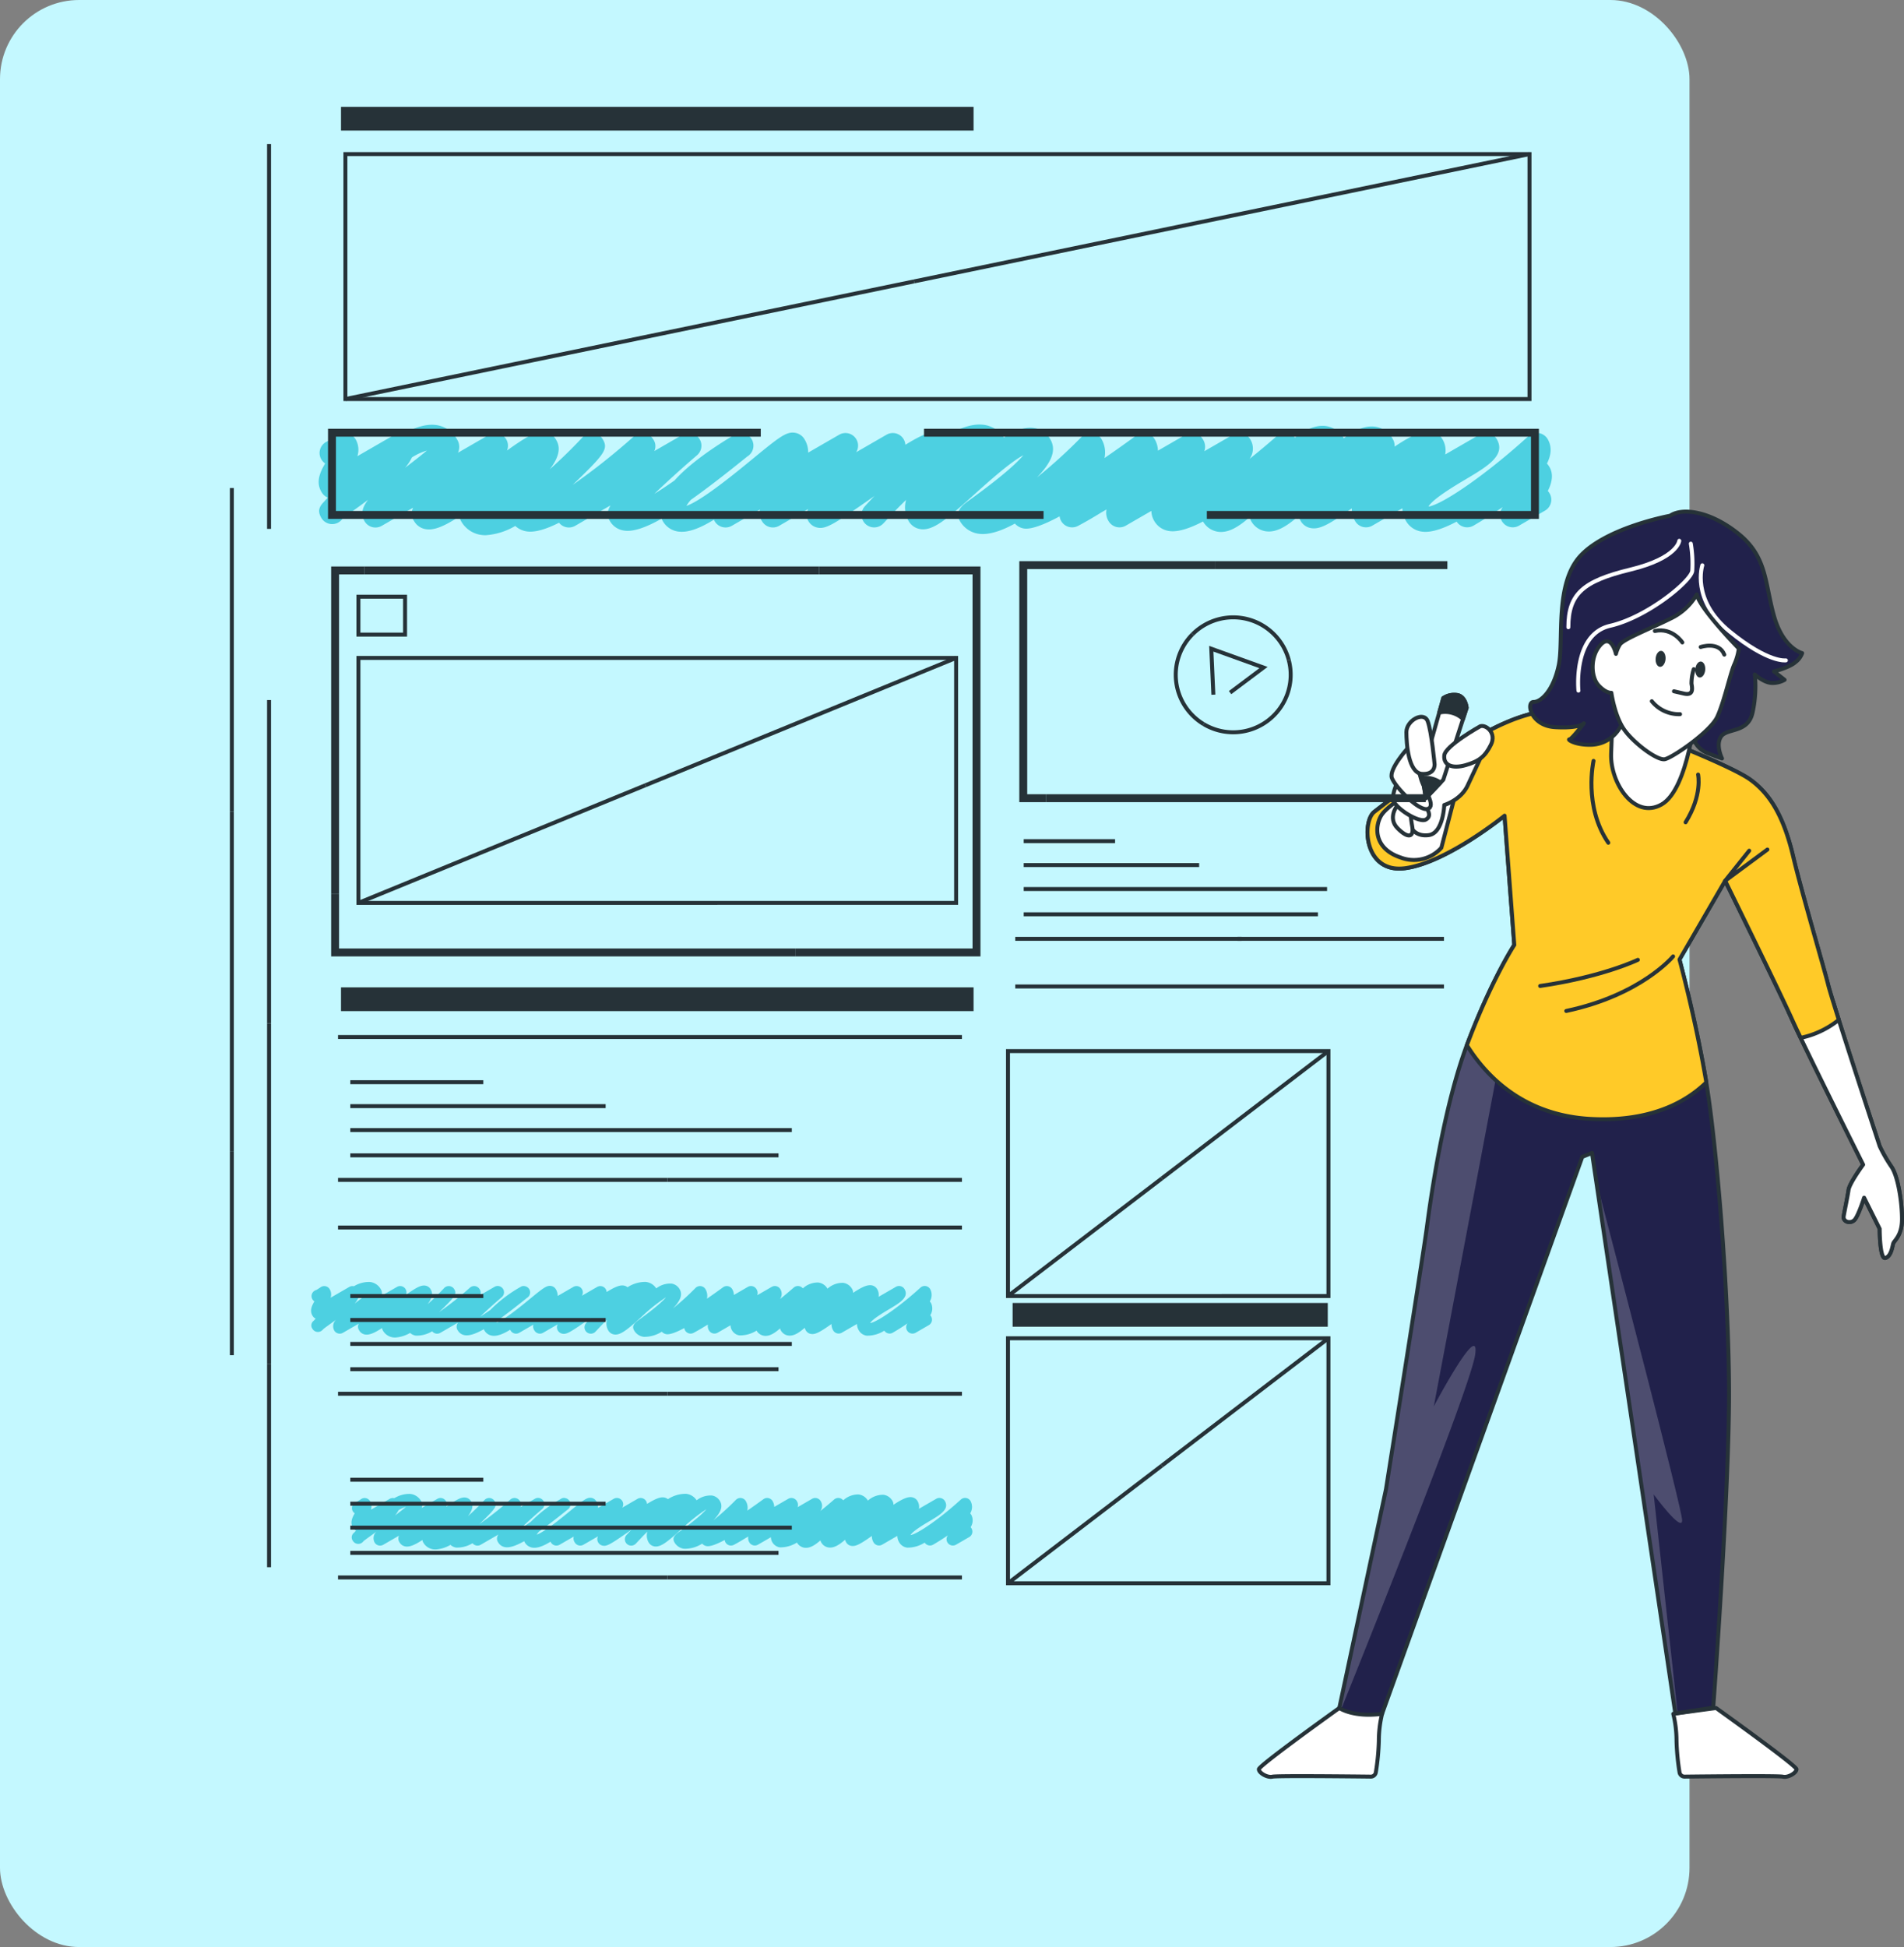 <svg xmlns="http://www.w3.org/2000/svg" xmlns:xlink="http://www.w3.org/1999/xlink" width="481.212" height="492" viewBox="0 0 481.212 492">
  <rect x="0" y="0" width="481.212" height="492" fill="#808080" stroke="none"/>
  <defs>
    <clipPath id="clip-path">
      <path id="Trazado_104758" data-name="Trazado 104758" d="M372.67,211.009s-14.246-5.4-21.859-4.421-14.246,4.667-19.4,7.615-21.123,15.474-24.316,17.931-2.7,15.718,7.86,14.246S340,233.116,340,233.116l2.457,32.667s-5.649,8.6-11.79,24.808-9.334,39.3-10.316,46.667-10.316,66.072-10.316,66.072l-11.789,55.264s3.438,2.456,10.807,1.474l38.071-105.862,12.528-34.879,2.456-.982,21.056,141.632,9.579-1.474s4-53.7,4-79.246-3.193-63.861-5.9-79.58-6.633-30.211-6.633-30.211l11.544-19.9s13.756,28,16.948,35.124,17.931,36.6,17.931,36.6-3.439,4.667-3.685,6.385-.982,5.159-1.228,6.633,1.72,1.965,2.7.982,2.457-5.649,2.457-5.649l3.93,7.861s0,7.859,1.474,7.369,1.72-2.948,1.964-3.685,2.211-1.965,2.211-6.141-.982-10.807-2.7-13.263a36.893,36.893,0,0,1-2.948-5.159s-11.79-35.861-13.018-40.772-6.631-23.088-8.843-32.421-5.4-15.475-10.807-19.4S372.67,211.009,372.67,211.009Z" transform="translate(-298.248 -206.469)" fill="#263238" stroke="#263238" stroke-linecap="round" stroke-linejoin="round" stroke-width="1"/>
    </clipPath>
    <clipPath id="clip-path-2">
      <path id="Trazado_104763" data-name="Trazado 104763" d="M411.278,243.431c-2.21-9.333-5.4-15.474-10.807-19.4S371,211.009,371,211.009s-14.246-5.4-21.859-4.421-14.246,4.667-19.4,7.615-21.123,15.474-24.316,17.93-2.7,15.72,7.86,14.247,25.053-13.264,25.053-13.264l2.457,32.667s-5.649,8.6-11.79,24.808c-.065.17-.127.346-.191.519,4.872,7.838,14.352,17.757,31.384,18.638,15.078.779,24.031-4.287,29.122-9.231-.047-.281-.093-.571-.139-.84-2.7-15.72-6.633-30.211-6.633-30.211l11.544-19.9s13.755,28,16.948,35.124c.481,1.072,1.228,2.659,2.142,4.568a22.849,22.849,0,0,0,9.627-4.56c-1.34-4.245-2.364-7.582-2.681-8.85C418.892,270.94,413.489,252.765,411.278,243.431Z" transform="translate(-303.688 -206.469)" fill="#c6ff00" stroke="#263238" stroke-linecap="round" stroke-linejoin="round" stroke-width="1"/>
    </clipPath>
  </defs>
  <g id="Grupo_60144" data-name="Grupo 60144" transform="translate(-237 -529)">
    <rect id="Rectángulo_7536" data-name="Rectángulo 7536" width="427" height="492" rx="20" transform="translate(237 529)" fill="#c4f8ff"/>
    <g id="Grupo_60143" data-name="Grupo 60143" transform="translate(202.194 466.833)">
      <g id="Character" transform="translate(352.965 191.456)">
        <g id="Grupo_60128" data-name="Grupo 60128">
          <path id="Trazado_104753" data-name="Trazado 104753" d="M303.034,399.272s-20.34,14.54-20.34,15.478,2.189,2.189,3.439,1.877c1.092-.273,20.043-.071,24.849-.014a1.281,1.281,0,0,0,1.283-1.095,58.881,58.881,0,0,0,.756-7.959,29.331,29.331,0,0,1,.82-6.813Z" transform="translate(-282.694 -96.965)" fill="#fff" stroke="#263238" stroke-linecap="round" stroke-linejoin="round" stroke-width="1"/>
          <path id="Trazado_104754" data-name="Trazado 104754" d="M373.6,399.272s20.338,14.54,20.338,15.478-2.189,2.189-3.439,1.877c-1.092-.273-20.043-.071-24.849-.014a1.279,1.279,0,0,1-1.281-1.095,58.652,58.652,0,0,1-.757-7.959,29.329,29.329,0,0,0-.82-6.813Z" transform="translate(-258.051 -96.965)" fill="#fff" stroke="#263238" stroke-linecap="round" stroke-linejoin="round" stroke-width="1"/>
          <g id="Grupo_60119" data-name="Grupo 60119" transform="translate(20.34 50.182)">
            <path id="Trazado_104755" data-name="Trazado 104755" d="M372.67,211.009s-14.246-5.4-21.859-4.421-14.246,4.667-19.4,7.615-21.123,15.474-24.316,17.931-2.7,15.718,7.86,14.246S340,233.116,340,233.116l2.457,32.667s-5.649,8.6-11.79,24.808-9.334,39.3-10.316,46.667-10.316,66.072-10.316,66.072l-11.789,55.264s3.438,2.456,10.807,1.474l38.071-105.862,12.528-34.879,2.456-.982,21.056,141.632,9.579-1.474s4-53.7,4-79.246-3.193-63.861-5.9-79.58-6.633-30.211-6.633-30.211l11.544-19.9s13.756,28,16.948,35.124,17.931,36.6,17.931,36.6-3.439,4.667-3.685,6.385-.982,5.159-1.228,6.633,1.72,1.965,2.7.982,2.457-5.649,2.457-5.649l3.93,7.861s0,7.859,1.474,7.369,1.72-2.948,1.964-3.685,2.211-1.965,2.211-6.141-.982-10.807-2.7-13.263a36.893,36.893,0,0,1-2.948-5.159s-11.79-35.861-13.018-40.772-6.631-23.088-8.843-32.421-5.4-15.475-10.807-19.4S372.67,211.009,372.67,211.009Z" transform="translate(-298.248 -206.469)" fill="#21214b"/>
            <g id="Grupo_60118" data-name="Grupo 60118" clip-path="url(#clip-path)">
              <g id="Grupo_60117" data-name="Grupo 60117" transform="translate(0 59.314)" opacity="0.2">
                <path id="Trazado_104756" data-name="Trazado 104756" d="M367.9,432.028l.581-.089-6.053-55.265s7.192,9.808,7.192,6.538c0-2.828-17.135-68.319-21.749-85.906Z" transform="translate(-282.981 -237.834)" fill="#fff"/>
                <path id="Trazado_104757" data-name="Trazado 104757" d="M320.353,323.3c-.982,7.369-10.316,66.072-10.316,66.072l-11.789,55.264a4.86,4.86,0,0,0,.476.277c5.076-12.586,32.666-81.245,33.853-89.555,1.308-9.154-10.461,13.077-10.461,13.077l16.346-86.307c1.962-10.461,4-30.3,4-30.3s-5.649,8.6-11.79,24.808S321.335,315.934,320.353,323.3Z" transform="translate(-298.248 -251.827)" fill="#fff"/>
              </g>
            </g>
            <path id="Trazado_104759" data-name="Trazado 104759" d="M372.67,211.009s-14.246-5.4-21.859-4.421-14.246,4.667-19.4,7.615-21.123,15.474-24.316,17.931-2.7,15.718,7.86,14.246S340,233.116,340,233.116l2.457,32.667s-5.649,8.6-11.79,24.808-9.334,39.3-10.316,46.667-10.316,66.072-10.316,66.072l-11.789,55.264s3.438,2.456,10.807,1.474l38.071-105.862,12.528-34.879,2.456-.982,21.056,141.632,9.579-1.474s4-53.7,4-79.246-3.193-63.861-5.9-79.58-6.633-30.211-6.633-30.211l11.544-19.9s13.756,28,16.948,35.124,17.931,36.6,17.931,36.6-3.439,4.667-3.685,6.385-.982,5.159-1.228,6.633,1.72,1.965,2.7.982,2.457-5.649,2.457-5.649l3.93,7.861s0,7.859,1.474,7.369,1.72-2.948,1.964-3.685,2.211-1.965,2.211-6.141-.982-10.807-2.7-13.263a36.893,36.893,0,0,1-2.948-5.159s-11.79-35.861-13.018-40.772-6.631-23.088-8.843-32.421-5.4-15.475-10.807-19.4S372.67,211.009,372.67,211.009Z" transform="translate(-298.248 -206.469)" fill="none" stroke="#263238" stroke-linecap="round" stroke-linejoin="round" stroke-width="1"/>
          </g>
          <path id="Trazado_104760" data-name="Trazado 104760" d="M399.008,316.957c-.246,1.474,1.72,1.965,2.7.982s2.457-5.649,2.457-5.649l3.93,7.861s0,7.859,1.474,7.367,1.72-2.946,1.964-3.684,2.211-1.965,2.211-6.141-.982-10.807-2.7-13.263a36.893,36.893,0,0,1-2.948-5.159s-8.365-25.445-11.736-36.4l-11.283,2.482c.357.766.669,1.445.913,1.99,3.193,7.123,17.931,36.6,17.931,36.6s-3.439,4.667-3.685,6.385S399.254,315.483,399.008,316.957Z" transform="translate(-251.193 -138.933)" fill="#fff" stroke="#263238" stroke-linecap="round" stroke-linejoin="round" stroke-width="1"/>
          <g id="Grupo_60122" data-name="Grupo 60122" transform="translate(27.453 50.182)">
            <g id="Grupo_60121" data-name="Grupo 60121">
              <path id="Trazado_104761" data-name="Trazado 104761" d="M411.278,243.431c-2.21-9.333-5.4-15.474-10.807-19.4S371,211.009,371,211.009s-14.246-5.4-21.859-4.421-14.246,4.667-19.4,7.615-21.123,15.474-24.316,17.93-2.7,15.72,7.86,14.247,25.053-13.264,25.053-13.264l2.457,32.667s-5.649,8.6-11.79,24.808c-.065.17-.127.346-.191.519,4.872,7.838,14.352,17.757,31.384,18.638,15.078.779,24.031-4.287,29.122-9.231-.047-.281-.093-.571-.139-.84-2.7-15.72-6.633-30.211-6.633-30.211l11.544-19.9s13.755,28,16.948,35.124c.481,1.072,1.228,2.659,2.142,4.568a22.849,22.849,0,0,0,9.627-4.56c-1.34-4.245-2.364-7.582-2.681-8.85C418.892,270.94,413.489,252.765,411.278,243.431Z" transform="translate(-303.688 -206.469)" fill="#ffca28"/>
              <path id="Trazado_104764" data-name="Trazado 104764" d="M411.278,243.431c-2.21-9.333-5.4-15.474-10.807-19.4S371,211.009,371,211.009s-14.246-5.4-21.859-4.421-14.246,4.667-19.4,7.615-21.123,15.474-24.316,17.93-2.7,15.72,7.86,14.247,25.053-13.264,25.053-13.264l2.457,32.667s-5.649,8.6-11.79,24.808c-.065.17-.127.346-.191.519,4.872,7.838,14.352,17.757,31.384,18.638,15.078.779,24.031-4.287,29.122-9.231-.047-.281-.093-.571-.139-.84-2.7-15.72-6.633-30.211-6.633-30.211l11.544-19.9s13.755,28,16.948,35.124c.481,1.072,1.228,2.659,2.142,4.568a22.849,22.849,0,0,0,9.627-4.56c-1.34-4.245-2.364-7.582-2.681-8.85C418.892,270.94,413.489,252.765,411.278,243.431Z" transform="translate(-303.688 -206.469)" fill="none" stroke="#263238" stroke-linecap="round" stroke-linejoin="round" stroke-width="1"/>
            </g>
            <path id="Trazado_104765" data-name="Trazado 104765" d="M369.108,254.036s-8.042,9.766-27,13.787" transform="translate(-291.866 -191.833)" fill="none" stroke="#263238" stroke-linecap="round" stroke-linejoin="round" stroke-width="1"/>
            <path id="Trazado_104766" data-name="Trazado 104766" d="M361.759,254.7s-8.9,4.309-24.7,6.606" transform="translate(-293.42 -191.63)" fill="none" stroke="#263238" stroke-linecap="round" stroke-linejoin="round" stroke-width="1"/>
            <path id="Trazado_104767" data-name="Trazado 104767" d="M347.5,216.259s-2.584,11.488,3.733,20.68" transform="translate(-290.367 -203.457)" fill="none" stroke="#263238" stroke-linecap="round" stroke-linejoin="round" stroke-width="1"/>
            <path id="Trazado_104768" data-name="Trazado 104768" d="M368.331,218.9s1.148,5.169-3.159,12.062" transform="translate(-284.77 -202.645)" fill="none" stroke="#263238" stroke-linecap="round" stroke-linejoin="round" stroke-width="1"/>
            <path id="Trazado_104769" data-name="Trazado 104769" d="M378.9,233.678l-6.089,7.611,10.684-7.9" transform="translate(-282.418 -198.185)" fill="none" stroke="#263238" stroke-linecap="round" stroke-linejoin="round" stroke-width="1"/>
          </g>
          <g id="Grupo_60123" data-name="Grupo 60123" transform="translate(29.936 60.729)">
            <path id="Trazado_104770" data-name="Trazado 104770" d="M324.726,225.581l-2.946,11.3a9.335,9.335,0,0,1-10.316,2.456c-6.633-2.21-6.633-7.613-4.913-10.561s10.316-7.615,10.316-7.615S326.938,218.212,324.726,225.581Z" transform="translate(-305.586 -212.674)" fill="#fff" stroke="#263238" stroke-linecap="round" stroke-linejoin="round" stroke-width="1"/>
            <path id="Trazado_104771" data-name="Trazado 104771" d="M330.289,215.16s-1.964,4.175-3.684,7.859-5.9,4.913-5.9,4.913-.246,7.123-3.93,7.613-6.387-2.21-4.913-9.333a14.343,14.343,0,0,1,10.316-11.3A18.016,18.016,0,0,1,330.289,215.16Z" transform="translate(-303.78 -214.534)" fill="#fff" stroke="#263238" stroke-linecap="round" stroke-linejoin="round" stroke-width="1"/>
          </g>
          <path id="Trazado_104772" data-name="Trazado 104772" d="M351.514,201.187s-.49,10.562-.736,17.931,5.9,16.7,12.772,12.772,8.656-24.216,8.656-24.216-1.778,3.829-9.638-1.329S351.514,201.187,351.514,201.187Z" transform="translate(-261.748 -157.912)" fill="#fff" stroke="#263238" stroke-linecap="round" stroke-linejoin="round" stroke-width="1"/>
          <path id="Trazado_104773" data-name="Trazado 104773" d="M309.8,225.026s-2.7,3.192,0,5.9,4.175,2.21,3.685-.492-.492-4.175,0-5.159S311.027,223.061,309.8,225.026Z" transform="translate(-274.724 -150.899)" fill="#fff" stroke="#263238" stroke-linecap="round" stroke-linejoin="round" stroke-width="1"/>
          <path id="Trazado_104774" data-name="Trazado 104774" d="M310.3,219.708a11.409,11.409,0,0,0-1.72,4.913c0,2.21,6.631,6.385,8.351,5.4s.492-2.7-1.474-5.158S311.526,219.708,310.3,219.708Z" transform="translate(-274.73 -152.213)" fill="#fff" stroke="#263238" stroke-linecap="round" stroke-linejoin="round" stroke-width="1"/>
          <path id="Trazado_104775" data-name="Trazado 104775" d="M312.339,213.886s-4.667,5.158-3.931,7.367,6.877,8.6,9.088,7.86-.982-4.913-1.72-7.615S313.813,214.132,312.339,213.886Z" transform="translate(-274.806 -154.005)" fill="#fff" stroke="#263238" stroke-linecap="round" stroke-linejoin="round" stroke-width="1"/>
          <g id="Grupo_60124" data-name="Grupo 60124" transform="translate(41.217 46.256)">
            <path id="Trazado_104776" data-name="Trazado 104776" d="M319.616,204.32l-5.4,19.158.982,6.141,4.421-4.667,5.9-18.175s-.246-2.7-2.21-3.193A4.918,4.918,0,0,0,319.616,204.32Z" transform="translate(-314.213 -203.466)" fill="#fff" stroke="#263238" stroke-linecap="round" stroke-linejoin="round" stroke-width="1"/>
            <path id="Trazado_104777" data-name="Trazado 104777" d="M322.274,203.582a4.912,4.912,0,0,0-3.685.738L317.551,208a6.577,6.577,0,0,1,6.015,1.607l.918-2.831S324.238,204.074,322.274,203.582Z" transform="translate(-313.186 -203.466)" fill="#263238" stroke="#263238" stroke-linecap="round" stroke-linejoin="round" stroke-width="1"/>
            <path id="Trazado_104778" data-name="Trazado 104778" d="M315.158,224.687l3.73-3.937a7.011,7.011,0,0,0-4.555-1.227Z" transform="translate(-314.176 -198.535)" fill="#263238" stroke="#263238" stroke-linecap="round" stroke-linejoin="round" stroke-width="1"/>
          </g>
          <path id="Trazado_104779" data-name="Trazado 104779" d="M327.626,209.582s-8.843,4.912-9.088,7.367,1.965,3.439,5.4,2.457,4.913-2.211,6.387-5.159S329.1,209.09,327.626,209.582Z" transform="translate(-271.671 -155.35)" fill="#fff" stroke="#263238" stroke-linecap="round" stroke-linejoin="round" stroke-width="1"/>
          <path id="Trazado_104780" data-name="Trazado 104780" d="M318.331,219.708s-.738-8.105-1.72-10.807-5.4-.246-5.4,2.7.49,10.315,3.93,10.561S318.331,219.708,318.331,219.708Z" transform="translate(-273.921 -155.897)" fill="#fff" stroke="#263238" stroke-linecap="round" stroke-linejoin="round" stroke-width="1"/>
          <g id="Grupo_60126" data-name="Grupo 60126" transform="translate(68.568)">
            <path id="Trazado_104781" data-name="Trazado 104781" d="M370.507,169.126s-15.816,2.894-22.567,10.03-4.243,21.409-5.594,27.775-4.436,9.258-6.364,9.258-.772,5.979,5.4,6.365,7.33-.965,7.33-.965-3.086,4.051-3.665,4.051,1.543,1.543,5.786,1.35a8.67,8.67,0,0,0,8.1-7.715c.386-4.05-1.929-8.871.772-12.537s14.273-7.908,15.237-8.873,7.33,7.715,5.594,13.31-4.629,10.994-4.437,13.115a6.194,6.194,0,0,0,3.858,4.823c1.929.772,3.665,1.35,3.665,1.35s-1.737-3.472-.194-5.593,6.75-.772,7.908-5.98a30.951,30.951,0,0,0,.579-9.643s2.121,1.929,4.05,2.121a6.05,6.05,0,0,0,3.472-.772l-2.7-2.121s3.858-.965,5.4-2.315a4.944,4.944,0,0,0,1.737-2.315s-4.823-1.157-7.137-9.452-1.735-14.851-8.873-20.638S373.593,167,370.507,169.126Z" transform="translate(-335.129 -168.094)" fill="#21214b" stroke="#263238" stroke-linecap="round" stroke-linejoin="round" stroke-width="1"/>
            <g id="Grupo_60125" data-name="Grupo 60125" transform="translate(9.656 7.364)">
              <path id="Trazado_104782" data-name="Trazado 104782" d="M372.88,174.282a29.9,29.9,0,0,1,.364,6.918c-.364,2.547-11.287,11.65-20.753,13.834s-8.01,16.384-8.01,16.384" transform="translate(-341.932 -173.554)" fill="none" stroke="#fff" stroke-linecap="round" stroke-linejoin="round" stroke-width="1"/>
              <path id="Trazado_104783" data-name="Trazado 104783" d="M370.547,173.725s-.363,4.369-12.379,7.281-15.656,6.189-15.656,14.564" transform="translate(-342.513 -173.725)" fill="none" stroke="#fff" stroke-linecap="round" stroke-linejoin="round" stroke-width="1"/>
              <path id="Trazado_104784" data-name="Trazado 104784" d="M368.5,178.458s-2.912,8.738,6.918,16.747,14.2,7.281,14.2,7.281" transform="translate(-334.641 -172.269)" fill="none" stroke="#fff" stroke-linecap="round" stroke-linejoin="round" stroke-width="1"/>
            </g>
          </g>
          <g id="Grupo_60127" data-name="Grupo 60127" transform="translate(84.366 20.899)">
            <path id="Trazado_104785" data-name="Trazado 104785" d="M373.54,184.076a15.05,15.05,0,0,1-6.75,6.171c-5.015,2.508-11.959,5.208-12.73,6.558a8.6,8.6,0,0,0-.964,2.315s-1.157-5.207-3.858-2.315-2.508,8.1-.579,10.222,3.28,1.929,3.28,1.929.772,5.594,3.086,9.066,8.486,8.1,10.414,7.715,11.573-6.944,13.31-10.8,3.278-10.994,4.242-13.116a14.34,14.34,0,0,0,1.157-4.05S374.12,187.547,373.54,184.076Z" transform="translate(-347.21 -184.076)" fill="#fff" stroke="#263238" stroke-linecap="round" stroke-linejoin="round" stroke-width="1"/>
            <path id="Trazado_104786" data-name="Trazado 104786" d="M367.935,198.53a11.81,11.81,0,0,0-.578,3.665c.192,1.156.578,3.086-1.929,2.507l-2.508-.579" transform="translate(-342.376 -179.629)" fill="none" stroke="#263238" stroke-linecap="round" stroke-linejoin="round" stroke-width="1"/>
            <path id="Trazado_104787" data-name="Trazado 104787" d="M358.643,204.725A8.769,8.769,0,0,0,365.779,208" transform="translate(-343.692 -177.723)" fill="none" stroke="#263238" stroke-linecap="round" stroke-linejoin="round" stroke-width="1"/>
            <path id="Trazado_104788" data-name="Trazado 104788" d="M366.177,194.085s-2.508-3.858-6.944-2.894" transform="translate(-343.51 -181.934)" fill="none" stroke="#263238" stroke-linecap="round" stroke-linejoin="round" stroke-width="1"/>
            <path id="Trazado_104789" data-name="Trazado 104789" d="M368.083,194.333s4.629-1.543,5.979,1.929" transform="translate(-340.787 -181.025)" fill="none" stroke="#263238" stroke-linecap="round" stroke-linejoin="round" stroke-width="1"/>
            <path id="Trazado_104790" data-name="Trazado 104790" d="M361.885,197.123c-.1,1.114-.735,1.969-1.424,1.909s-1.17-1.012-1.074-2.126.735-1.969,1.424-1.909S361.981,196.009,361.885,197.123Z" transform="translate(-343.467 -180.717)" fill="#263238"/>
            <path id="Trazado_104791" data-name="Trazado 104791" d="M369.555,199.188c-.1,1.114-.735,1.969-1.424,1.909s-1.17-1.012-1.074-2.126.735-1.969,1.424-1.909S369.651,198.074,369.555,199.188Z" transform="translate(-341.107 -180.081)" fill="#263238"/>
          </g>
        </g>
      </g>
      <g id="Sketch_Lines" data-name="Sketch Lines" transform="translate(93.405 92.164)">
        <g id="Grupo_60142" data-name="Grupo 60142">
          <g id="Grupo_60130" data-name="Grupo 60130" transform="translate(21.936 77.286)">
            <g id="Grupo_60129" data-name="Grupo 60129">
              <path id="Trazado_104792" data-name="Trazado 104792" d="M143.158,179.227a7.637,7.637,0,0,1-.855-.047,6.908,6.908,0,0,1-5.314-3.493,3.174,3.174,0,0,1-.405-1.227c-4.041,2.635-6.583,3.634-8.682,3.212a4.108,4.108,0,0,1-2.783-1.984,3.3,3.3,0,0,1-.26-3.412l-7.931,4.579a3.183,3.183,0,0,1-4.348-1.165c-1.027-1.777-.605-3.5.9-5.409q-1.595,1.185-3.346,2.449c-1.13.819-2.384,1.726-3,2.218l-.354.4a3.185,3.185,0,0,1-5.139-.522c-.918-1.593-.639-2.712.672-4.034.265-.3.591-.656.97-1.068a3.133,3.133,0,0,1-1.534-1.346c-.037-.056-.073-.115-.107-.174-1.425-2.47-.258-5.033.985-7.11a3.241,3.241,0,0,1-.985-1.053,3.185,3.185,0,0,1,1.986-4.682c.466-.265,1.369-.84,2.163-1.38a3.182,3.182,0,0,1,4.548,1.04,5.281,5.281,0,0,1,.426,4.242l9.367-5.41a3.184,3.184,0,0,1,2.324-.34c2.834-1.514,5.576-2.387,7.908-2.159a7.072,7.072,0,0,1,5.592,3.663,3.524,3.524,0,0,1,.231,3.374l7.864-4.54a3.184,3.184,0,0,1,4.531,3.981c5.283-3.812,7.715-5.037,9.856-4.6a3.7,3.7,0,0,1,2.5,1.785c.579,1,1.832,3.175-1.542,7.554,2.873-2.56,5.747-5.367,8.326-8.135a3.183,3.183,0,0,1,5.086.579c1.415,2.451.466,3.712-7.626,11.495a165.862,165.862,0,0,0,15.491-12.28,3.183,3.183,0,0,1,4.875.783,2.966,2.966,0,0,1,.262,2.954l7.137-4.121a3.183,3.183,0,0,1,3.662,5.174c-3.68,3.152-7.668,6.752-10.782,9.753,1.4-.859,3.073-1.958,5.074-3.362,3.975-4.455,10.375-8.708,15.156-11.547l.005.01a2.651,2.651,0,0,1,2.2-.405,3.185,3.185,0,0,1,1.083,5.847c-.259.2-.762.607-1.461,1.168-4.943,3.979-9.181,7.224-12.818,9.795a9.788,9.788,0,0,0-1.146,1.535c3.881-1.291,12.749-8.582,16.775-11.892,6.857-5.639,8.56-6.954,10.749-6.561A3.41,3.41,0,0,1,223.784,155a6.246,6.246,0,0,1,.917,3.355l7.833-4.522a3.183,3.183,0,0,1,4.307,4.419l7.656-4.42a3.183,3.183,0,0,1,4.768,2.546c4.565-2.81,6.91-3.617,8.811-3.2a3.881,3.881,0,0,1,1.67.815c3.259-1.85,6.41-2.966,9.054-2.691a7.1,7.1,0,0,1,5.361,3.259c2.924-1.882,5.407-2.77,7.685-2.406a5.649,5.649,0,0,1,4.055,2.834c1.495,2.592.612,5.508-3.374,9.64a131.188,131.188,0,0,0,11.306-10.28,3.185,3.185,0,0,1,5.029.638,6.662,6.662,0,0,1,.727,4.743c2.72-1.87,5.466-3.818,8.063-5.721a3.183,3.183,0,0,1,4.638.976,5.994,5.994,0,0,1,.808,2.877l7.005-4.043a3.18,3.18,0,0,1,4.348,1.165A3.461,3.461,0,0,1,324.83,158l7.245-4.182a3.18,3.18,0,0,1,4.347,1.165,4.4,4.4,0,0,1-.19,4.971c2.286-1.819,4.615-3.764,6.9-5.771a3.185,3.185,0,0,1,4.583.395c2.687-2.052,5.231-3.235,7.728-2.945a6.221,6.221,0,0,1,4.647,3.094c2.759-2.06,5.343-3.242,7.82-2.934a6.044,6.044,0,0,1,4.572,3.186,3.187,3.187,0,0,1,.415,1.865c4.586-3.043,7.314-4.217,9.457-3.771a3.955,3.955,0,0,1,2.659,1.9,5.535,5.535,0,0,1,.69,3.851l8.693-5.019a3.183,3.183,0,0,1,4.349,1.166c2.347,4.069-2.4,6.885-7.888,10.145-2.583,1.533-8.343,4.952-9.393,6.885,3.809-.625,15.037-8.484,25.253-17.794a3.183,3.183,0,0,1,4.9.762c1.1,1.911.884,4.007-.2,6.15a5.408,5.408,0,0,1,.658.91q1.381,2.393-.439,6.023a3.188,3.188,0,0,1-.709,4.959l-6.574,3.8a3.183,3.183,0,0,1-4.1-4.71c-2.551,1.785-5.147,3.393-7.392,4.7a3.186,3.186,0,0,1-4.113-.787c-.056-.072-.109-.145-.158-.221-3.42,1.809-6.545,2.869-8.819,2.517a5.434,5.434,0,0,1-3.967-2.665,6.387,6.387,0,0,1-.928-3.218l-7.6,4.385a3.185,3.185,0,0,1-4.348-1.164,5.945,5.945,0,0,1-.83-3.206c-6.051,4.311-8.317,5.407-10.456,4.963a3.635,3.635,0,0,1-2.444-1.755,5.365,5.365,0,0,1-.543-1.291c-3.2,2.795-5.72,4.2-8.211,3.883a5.053,5.053,0,0,1-3.779-2.589,3.2,3.2,0,0,1-.371-1c-2.982,2.621-5.464,4-7.9,3.712a5.229,5.229,0,0,1-3.9-2.606c-3.386,1.754-6.427,2.76-8.6,2.4a5.154,5.154,0,0,1-3.71-2.508,5.1,5.1,0,0,1-.744-2.571l-6.474,3.737a3.183,3.183,0,0,1-4.348-1.165,4.061,4.061,0,0,1-.52-2.932l-1.369.79c-2.64,1.648-4.871,2.857-5.836,3.366a3.185,3.185,0,0,1-4.645-2.415q-6.655,3.56-9.16,3.043a3.926,3.926,0,0,1-2.145-1.219c-3.337,1.826-6.49,2.9-9.019,2.585a6.425,6.425,0,0,1-4.863-3.213c-1.462-2.52.689-4.071,2.417-5.316,8.414-6.064,12.052-9.465,13.608-11.328-3.327,1.746-9.181,7.018-12.291,9.818-7.034,6.333-10.546,9.363-13.763,8.848a4.067,4.067,0,0,1-2.933-2.02,6.836,6.836,0,0,1-.642-5.368q-1.151,1.114-2.273,2.256l-3.484,3.7A3.184,3.184,0,0,1,239,171.951c.51-.566,1.35-1.484,2.441-2.628-.109.076-.216.15-.32.225-10.009,7.012-11.968,8.22-14.145,7.74a3.408,3.408,0,0,1-2.213-1.614,3.187,3.187,0,0,1-.069-3.059l-7.318,4.226a3.182,3.182,0,0,1-4.348-1.165,3.492,3.492,0,0,1-.517-2.933l-7.1,4.1a3.184,3.184,0,0,1-4.349-1.165c-.071-.124-.136-.246-.195-.369-3.669,2.26-6.737,3.4-9.211,2.958a5.282,5.282,0,0,1-3.692-2.588,5.779,5.779,0,0,1-.316-.629c-4.378,2.473-7.459,3.386-9.657,2.974a4.849,4.849,0,0,1-3.379-2.343c-.557-.964-1.081-1.871.131-3.986l-8.926,5.154a3.186,3.186,0,0,1-4.085-.778c-3.2,1.616-6.083,2.523-8.2,2.181a5.389,5.389,0,0,1-2.859-1.368A16.9,16.9,0,0,1,143.158,179.227Zm-18.6-19.661a11.863,11.863,0,0,1-1.729,2.622l.034-.027c1.674-1.284,3.881-2.978,5.469-4.332A14.853,14.853,0,0,0,124.563,159.566Zm-17.42-2.719v0Zm0-.007,0,0Zm0-.007,0,0Zm-.343-.477a3.232,3.232,0,0,1,.341.476A3.272,3.272,0,0,0,106.793,156.357Z" transform="translate(-100.98 -151.265)" fill="#4dd0e1"/>
            </g>
          </g>
          <g id="Grupo_60132" data-name="Grupo 60132" transform="translate(20.024 293.905)">
            <g id="Grupo_60131" data-name="Grupo 60131">
              <path id="Trazado_104793" data-name="Trazado 104793" d="M120.765,331a3.848,3.848,0,0,1-.43-.024,3.48,3.48,0,0,1-2.678-1.76,1.593,1.593,0,0,1-.2-.617c-2.035,1.327-3.316,1.831-4.373,1.618a2.071,2.071,0,0,1-1.4-1,1.662,1.662,0,0,1-.131-1.718l-3.995,2.307a1.605,1.605,0,0,1-2.19-.587,2.268,2.268,0,0,1,.451-2.725q-.8.6-1.686,1.234c-.569.412-1.2.87-1.512,1.118l-.179.2a1.6,1.6,0,0,1-2.588-.264,1.461,1.461,0,0,1,.337-2.031c.135-.15.3-.332.489-.539a1.585,1.585,0,0,1-.773-.677c-.018-.029-.037-.059-.054-.088-.718-1.245-.129-2.537.5-3.583a1.628,1.628,0,0,1-.5-.53,1.6,1.6,0,0,1,.587-2.19,1.577,1.577,0,0,1,.413-.167c.235-.135.689-.424,1.091-.7a1.6,1.6,0,0,1,2.29.523,2.66,2.66,0,0,1,.216,2.138l4.718-2.725a1.605,1.605,0,0,1,1.17-.173,7.392,7.392,0,0,1,3.983-1.087,3.562,3.562,0,0,1,2.818,1.845,1.777,1.777,0,0,1,.116,1.7l3.961-2.288a1.6,1.6,0,0,1,2.283,2.006c2.661-1.92,3.886-2.537,4.965-2.319a1.86,1.86,0,0,1,1.259.9c.292.506.923,1.6-.777,3.807,1.448-1.291,2.9-2.7,4.194-4.1a1.605,1.605,0,0,1,2.563.292c.713,1.234.234,1.87-3.842,5.79a83.634,83.634,0,0,0,7.8-6.187,1.6,1.6,0,0,1,2.456.395,1.493,1.493,0,0,1,.132,1.488l3.595-2.075a1.6,1.6,0,0,1,1.845,2.606c-1.853,1.588-3.863,3.4-5.432,4.913.7-.433,1.548-.986,2.557-1.693a34.5,34.5,0,0,1,7.636-5.817l0,.005a1.328,1.328,0,0,1,1.106-.2,1.6,1.6,0,0,1,.547,2.945c-.131.1-.384.3-.736.589-2.49,2-4.625,3.638-6.457,4.934a4.962,4.962,0,0,0-.577.773c1.955-.65,6.422-4.323,8.45-5.99,3.455-2.84,4.313-3.5,5.415-3.3a1.715,1.715,0,0,1,1.183.829,3.153,3.153,0,0,1,.462,1.691l3.947-2.279a1.6,1.6,0,0,1,2.169,2.227l3.856-2.227a1.6,1.6,0,0,1,2.4,1.283c2.3-1.416,3.481-1.822,4.438-1.611a1.962,1.962,0,0,1,.842.411,8.159,8.159,0,0,1,4.561-1.356,3.578,3.578,0,0,1,2.7,1.642,5.694,5.694,0,0,1,3.872-1.212,2.845,2.845,0,0,1,2.043,1.428c.753,1.305.309,2.775-1.7,4.855a66.132,66.132,0,0,0,5.7-5.178,1.6,1.6,0,0,1,2.533.322,3.348,3.348,0,0,1,.366,2.389c1.37-.941,2.754-1.924,4.063-2.882a1.6,1.6,0,0,1,2.336.492,3.017,3.017,0,0,1,.408,1.449L209.9,318.2a1.6,1.6,0,0,1,2.19.588,1.743,1.743,0,0,1,.19,1.518l3.65-2.107a1.6,1.6,0,0,1,2.189.587,2.215,2.215,0,0,1-.1,2.5c1.152-.917,2.325-1.9,3.476-2.907a1.6,1.6,0,0,1,2.308.2,5.578,5.578,0,0,1,3.894-1.484,3.135,3.135,0,0,1,2.341,1.559,5.682,5.682,0,0,1,3.94-1.478,3.043,3.043,0,0,1,2.3,1.6,1.59,1.59,0,0,1,.209.939c2.311-1.533,3.685-2.124,4.765-1.9a2,2,0,0,1,1.339.96,2.8,2.8,0,0,1,.348,1.941l4.379-2.529a1.605,1.605,0,0,1,2.19.587c1.182,2.05-1.207,3.469-3.974,5.112-1.3.772-4.2,2.5-4.731,3.468,1.92-.315,7.575-4.273,12.721-8.964a1.6,1.6,0,0,1,2.469.384,3.125,3.125,0,0,1-.1,3.1,2.758,2.758,0,0,1,.331.459,3.124,3.124,0,0,1-.221,3.034,1.635,1.635,0,0,1,.229.307,1.6,1.6,0,0,1-.586,2.19l-3.312,1.913a1.6,1.6,0,0,1-2.067-2.373c-1.285.9-2.593,1.709-3.724,2.37a1.6,1.6,0,0,1-2.071-.4c-.029-.037-.055-.073-.08-.111a8.032,8.032,0,0,1-4.442,1.267,2.735,2.735,0,0,1-2-1.342,3.223,3.223,0,0,1-.468-1.622l-3.826,2.21a1.6,1.6,0,0,1-2.19-.587,2.993,2.993,0,0,1-.418-1.615c-3.048,2.172-4.19,2.724-5.267,2.5a1.832,1.832,0,0,1-1.231-.883,2.688,2.688,0,0,1-.273-.651c-1.612,1.408-2.882,2.117-4.136,1.956a2.545,2.545,0,0,1-1.9-1.305,1.563,1.563,0,0,1-.187-.5c-1.5,1.319-2.753,2.016-3.982,1.87a2.637,2.637,0,0,1-1.965-1.314,7.84,7.84,0,0,1-4.335,1.211,2.659,2.659,0,0,1-2.244-2.559l-3.261,1.883a1.6,1.6,0,0,1-2.19-.587,2.047,2.047,0,0,1-.262-1.476l-.69.4c-1.33.83-2.453,1.44-2.94,1.7a1.6,1.6,0,0,1-2.152-.642,1.624,1.624,0,0,1-.187-.575q-3.352,1.795-4.615,1.534a1.979,1.979,0,0,1-1.08-.615,8.136,8.136,0,0,1-4.544,1.3,3.233,3.233,0,0,1-2.449-1.619c-.736-1.27.347-2.05,1.217-2.677,4.238-3.056,6.07-4.769,6.855-5.707a43.282,43.282,0,0,0-6.192,4.946c-3.544,3.191-5.313,4.717-6.933,4.457a2.048,2.048,0,0,1-1.478-1.017,3.439,3.439,0,0,1-.323-2.7q-.581.561-1.146,1.136l-1.755,1.866a1.6,1.6,0,0,1-2.36-2.171c.258-.286.68-.749,1.231-1.325l-.162.113c-5.042,3.532-6.028,4.141-7.126,3.9a1.717,1.717,0,0,1-1.114-.813,1.6,1.6,0,0,1-.035-1.54l-3.686,2.129a1.6,1.6,0,0,1-2.19-.587,1.756,1.756,0,0,1-.26-1.476l-3.577,2.065a1.6,1.6,0,0,1-2.19-.587c-.035-.063-.069-.124-.1-.186-1.849,1.138-3.395,1.714-4.641,1.489a2.664,2.664,0,0,1-1.86-1.3,3.007,3.007,0,0,1-.16-.318c-2.2,1.246-3.757,1.705-4.865,1.5a2.442,2.442,0,0,1-1.7-1.181,1.643,1.643,0,0,1,.067-2.007l-4.5,2.6a1.605,1.605,0,0,1-2.058-.392,7.513,7.513,0,0,1-4.132,1.1,2.715,2.715,0,0,1-1.44-.689A8.5,8.5,0,0,1,120.765,331Zm-9.368-9.9a5.922,5.922,0,0,1-.871,1.321l.018-.013c.843-.647,1.954-1.5,2.754-2.183A7.539,7.539,0,0,0,111.4,321.1Zm-8.775-1.369h0Zm0,0v0Zm0,0h0Zm-.173-.241a1.685,1.685,0,0,1,.171.239A1.641,1.641,0,0,0,102.446,319.482Z" transform="translate(-99.518 -316.916)" fill="#4dd0e1"/>
            </g>
          </g>
          <g id="Grupo_60134" data-name="Grupo 60134" transform="translate(30.224 347.46)">
            <g id="Grupo_60133" data-name="Grupo 60133">
              <path id="Trazado_104794" data-name="Trazado 104794" d="M128.565,371.956a3.883,3.883,0,0,1-.43-.024,3.481,3.481,0,0,1-2.677-1.759,1.577,1.577,0,0,1-.2-.619c-2.036,1.327-3.316,1.831-4.374,1.618a2.069,2.069,0,0,1-1.4-1,1.662,1.662,0,0,1-.131-1.718l-3.995,2.307a1.6,1.6,0,0,1-2.19-.587,2.267,2.267,0,0,1,.451-2.725q-.8.6-1.686,1.234c-.57.413-1.2.87-1.513,1.118l-.178.2a1.6,1.6,0,0,1-2.589-.264,1.462,1.462,0,0,1,.339-2.031c.133-.15.3-.332.489-.539a1.579,1.579,0,0,1-.773-.677c-.018-.029-.037-.059-.054-.088-.719-1.245-.131-2.537.5-3.583a1.6,1.6,0,0,1,.09-2.72,1.585,1.585,0,0,1,.415-.167c.234-.135.689-.424,1.089-.7a1.6,1.6,0,0,1,2.291.524,2.651,2.651,0,0,1,.214,2.137l4.719-2.725a1.6,1.6,0,0,1,1.17-.171,7.4,7.4,0,0,1,3.983-1.088,3.565,3.565,0,0,1,2.818,1.845,1.78,1.78,0,0,1,.116,1.7l3.961-2.288a1.6,1.6,0,0,1,2.282,2.006c2.662-1.92,3.888-2.537,4.967-2.319a1.861,1.861,0,0,1,1.259.9c.292.5.923,1.6-.777,3.805,1.448-1.289,2.9-2.7,4.194-4.1a1.605,1.605,0,0,1,2.563.292c.711,1.234.234,1.87-3.843,5.79a83.468,83.468,0,0,0,7.8-6.187,1.6,1.6,0,0,1,2.456.395,1.5,1.5,0,0,1,.132,1.488l3.595-2.075a1.6,1.6,0,0,1,1.845,2.606c-1.854,1.588-3.863,3.4-5.432,4.913.7-.433,1.548-.986,2.557-1.693a34.518,34.518,0,0,1,7.634-5.817l0,0a1.333,1.333,0,0,1,1.106-.2,1.6,1.6,0,0,1,.545,2.945c-.129.1-.383.3-.735.588-2.49,2-4.625,3.639-6.457,4.934a4.877,4.877,0,0,0-.577.773c1.955-.65,6.422-4.323,8.45-5.99,3.455-2.84,4.311-3.5,5.415-3.3a1.715,1.715,0,0,1,1.183.829,3.153,3.153,0,0,1,.462,1.691l3.945-2.278a1.6,1.6,0,0,1,2.171,2.226l3.856-2.227a1.6,1.6,0,0,1,2.4,1.283c2.3-1.416,3.481-1.822,4.438-1.611a1.949,1.949,0,0,1,.841.411,8.164,8.164,0,0,1,4.561-1.356,3.581,3.581,0,0,1,2.7,1.643,5.693,5.693,0,0,1,3.871-1.212,2.845,2.845,0,0,1,2.044,1.428c.753,1.305.307,2.775-1.7,4.855a66.327,66.327,0,0,0,5.7-5.178,1.6,1.6,0,0,1,2.533.322,3.355,3.355,0,0,1,.366,2.389c1.37-.942,2.754-1.924,4.063-2.882a1.6,1.6,0,0,1,2.336.492,3.017,3.017,0,0,1,.408,1.449l3.528-2.037a1.6,1.6,0,0,1,2.19.588,1.743,1.743,0,0,1,.19,1.518l3.648-2.107a1.6,1.6,0,0,1,2.19.587,2.217,2.217,0,0,1-.1,2.5c1.151-.917,2.325-1.9,3.475-2.907a1.6,1.6,0,0,1,2.309.2,5.575,5.575,0,0,1,3.893-1.484,3.137,3.137,0,0,1,2.342,1.559,5.679,5.679,0,0,1,3.939-1.478,3.045,3.045,0,0,1,2.3,1.6,1.6,1.6,0,0,1,.209.939c2.311-1.533,3.684-2.124,4.764-1.9a1.989,1.989,0,0,1,1.339.96,2.8,2.8,0,0,1,.349,1.941l4.378-2.529a1.606,1.606,0,0,1,2.192.587c1.182,2.05-1.207,3.469-3.974,5.112-1.3.771-4.2,2.495-4.731,3.468,1.918-.315,7.574-4.273,12.721-8.964a1.6,1.6,0,0,1,2.469.384,3.128,3.128,0,0,1-.1,3.1,2.754,2.754,0,0,1,.331.459,3.121,3.121,0,0,1-.222,3.034,1.584,1.584,0,0,1,.23.307,1.6,1.6,0,0,1-.586,2.19l-3.312,1.913a1.6,1.6,0,0,1-2.067-2.373c-1.285.9-2.593,1.709-3.724,2.369a1.6,1.6,0,0,1-2.071-.4c-.029-.037-.055-.073-.08-.111a8.035,8.035,0,0,1-4.444,1.267,2.732,2.732,0,0,1-2-1.342,3.224,3.224,0,0,1-.468-1.622l-3.826,2.21a1.6,1.6,0,0,1-2.19-.587,2.993,2.993,0,0,1-.418-1.615c-3.048,2.172-4.19,2.724-5.267,2.5a1.834,1.834,0,0,1-1.232-.883,2.739,2.739,0,0,1-.273-.651c-1.611,1.408-2.881,2.117-4.136,1.956a2.544,2.544,0,0,1-1.9-1.305,1.6,1.6,0,0,1-.187-.5c-1.5,1.319-2.753,2.016-3.981,1.87a2.632,2.632,0,0,1-1.965-1.314,7.843,7.843,0,0,1-4.335,1.211,2.659,2.659,0,0,1-2.244-2.559l-3.261,1.883a1.6,1.6,0,0,1-2.19-.587,2.056,2.056,0,0,1-.263-1.476l-.689.4c-1.33.83-2.453,1.44-2.94,1.7a1.6,1.6,0,0,1-2.339-1.216q-3.354,1.793-4.616,1.533a1.98,1.98,0,0,1-1.079-.615,8.136,8.136,0,0,1-4.544,1.3,3.235,3.235,0,0,1-2.449-1.618c-.738-1.271.347-2.052,1.217-2.678,4.237-3.055,6.07-4.769,6.854-5.707a43.276,43.276,0,0,0-6.191,4.946c-3.544,3.191-5.313,4.717-6.933,4.457a2.046,2.046,0,0,1-1.478-1.017,3.445,3.445,0,0,1-.324-2.7c-.386.374-.769.753-1.144,1.136l-1.755,1.866a1.6,1.6,0,0,1-2.36-2.171c.256-.286.68-.749,1.229-1.325l-.161.112c-5.042,3.532-6.03,4.141-7.126,3.9a1.719,1.719,0,0,1-1.115-.813,1.6,1.6,0,0,1-.034-1.54l-3.686,2.129a1.6,1.6,0,0,1-2.192-.587,1.762,1.762,0,0,1-.259-1.476l-3.577,2.065a1.6,1.6,0,0,1-2.19-.587c-.037-.063-.069-.124-.1-.186-1.848,1.138-3.393,1.714-4.64,1.49a2.664,2.664,0,0,1-1.86-1.3,3.007,3.007,0,0,1-.16-.318c-2.206,1.246-3.757,1.705-4.865,1.5a2.442,2.442,0,0,1-1.7-1.181,1.643,1.643,0,0,1,.067-2.009l-4.5,2.6a1.605,1.605,0,0,1-2.058-.392,7.506,7.506,0,0,1-4.132,1.1,2.71,2.71,0,0,1-1.44-.689A8.5,8.5,0,0,1,128.565,371.956Zm-9.367-9.9a6.013,6.013,0,0,1-.871,1.321l.017-.013c.843-.647,1.955-1.5,2.755-2.182A7.519,7.519,0,0,0,119.2,362.052Zm-8.775-1.369h0Zm0,0v0Zm0,0h0Zm-.173-.241a1.594,1.594,0,0,1,.173.239A1.644,1.644,0,0,0,110.246,360.436Z" transform="translate(-107.318 -357.87)" fill="#4dd0e1"/>
            </g>
          </g>
          <path id="Trazado_104795" data-name="Trazado 104795" d="M217.983,152.839h154.4v20.777H289.459" transform="translate(-43.045 -73.495)" fill="none" stroke="#263238" stroke-miterlimit="10" stroke-width="2"/>
          <path id="Trazado_104796" data-name="Trazado 104796" d="M283.4,173.616H103.555V152.839H211.927" transform="translate(-78.252 -73.495)" fill="none" stroke="#263238" stroke-miterlimit="10" stroke-width="2"/>
          <path id="Trazado_104797" data-name="Trazado 104797" d="M104.16,261.247V179.456h7.369" transform="translate(-78.066 -65.305)" fill="none" stroke="#263238" stroke-miterlimit="10" stroke-width="2"/>
          <path id="Trazado_104798" data-name="Trazado 104798" d="M220.583,256.74H104.16V242" transform="translate(-78.066 -46.061)" fill="none" stroke="#263238" stroke-miterlimit="10" stroke-width="2"/>
          <path id="Trazado_104799" data-name="Trazado 104799" d="M199.085,179.456h39.79v96.528H193.19" transform="translate(-50.673 -65.305)" fill="none" stroke="#263238" stroke-miterlimit="10" stroke-width="2"/>
          <line id="Línea_218" data-name="Línea 218" x2="114.95" transform="translate(33.462 114.15)" fill="none" stroke="#263238" stroke-miterlimit="10" stroke-width="2"/>
          <rect id="Rectángulo_7535" data-name="Rectángulo 7535" width="11.79" height="9.579" transform="translate(31.988 120.782)" fill="none" stroke="#263238" stroke-miterlimit="10" stroke-width="1"/>
          <path id="Trazado_104800" data-name="Trazado 104800" d="M166.142,196.36h93.581v61.9H108.668v-61.9h57.475" transform="translate(-76.679 -60.104)" fill="none" stroke="#263238" stroke-miterlimit="10" stroke-width="1"/>
          <line id="Línea_219" data-name="Línea 219" y1="32.171" x2="78.512" transform="translate(104.532 136.256)" fill="none" stroke="#263238" stroke-miterlimit="10" stroke-width="1"/>
          <line id="Línea_220" data-name="Línea 220" y1="29.725" x2="72.544" transform="translate(31.988 168.427)" fill="none" stroke="#263238" stroke-miterlimit="10" stroke-width="1"/>
          <g id="Grupo_60135" data-name="Grupo 60135" transform="translate(28.699 8.94)">
            <path id="Trazado_104801" data-name="Trazado 104801" d="M220.017,99h185.4v61.9H106.153V99H220.017" transform="translate(-106.153 -99)" fill="none" stroke="#263238" stroke-miterlimit="10" stroke-width="1"/>
            <line id="Línea_221" data-name="Línea 221" y1="32.171" x2="155.541" transform="translate(143.719)" fill="none" stroke="#263238" stroke-miterlimit="10" stroke-width="1"/>
            <line id="Línea_222" data-name="Línea 222" y1="29.725" x2="143.719" transform="translate(0 32.171)" fill="none" stroke="#263238" stroke-miterlimit="10" stroke-width="1"/>
          </g>
          <g id="Grupo_60136" data-name="Grupo 60136" transform="translate(196.157 235.603)">
            <path id="Trazado_104802" data-name="Trazado 104802" d="M265.023,272.332H315.2v61.9H234.209v-61.9h30.814" transform="translate(-234.209 -272.332)" fill="none" stroke="#263238" stroke-miterlimit="10" stroke-width="1"/>
            <line id="Línea_223" data-name="Línea 223" y1="32.171" x2="42.093" transform="translate(38.893)" fill="none" stroke="#263238" stroke-miterlimit="10" stroke-width="1"/>
            <line id="Línea_224" data-name="Línea 224" y1="29.725" x2="38.893" transform="translate(0 32.171)" fill="none" stroke="#263238" stroke-miterlimit="10" stroke-width="1"/>
          </g>
          <g id="Grupo_60137" data-name="Grupo 60137" transform="translate(196.157 308.175)">
            <path id="Trazado_104803" data-name="Trazado 104803" d="M265.023,327.829H315.2v61.9H234.209v-61.9h30.814" transform="translate(-234.209 -327.829)" fill="none" stroke="#263238" stroke-miterlimit="10" stroke-width="1"/>
            <line id="Línea_225" data-name="Línea 225" y1="32.171" x2="42.093" transform="translate(38.893)" fill="none" stroke="#263238" stroke-miterlimit="10" stroke-width="1"/>
            <line id="Línea_226" data-name="Línea 226" y1="29.725" x2="38.893" transform="translate(0 32.171)" fill="none" stroke="#263238" stroke-miterlimit="10" stroke-width="1"/>
          </g>
          <line id="Línea_227" data-name="Línea 227" x2="157.688" transform="translate(26.83 232.048)" fill="none" stroke="#263238" stroke-miterlimit="10" stroke-width="1"/>
          <line id="Línea_228" data-name="Línea 228" x2="74.423" transform="translate(110.095 268.154)" fill="none" stroke="#263238" stroke-miterlimit="10" stroke-width="1"/>
          <line id="Línea_229" data-name="Línea 229" x2="83.265" transform="translate(26.83 268.154)" fill="none" stroke="#263238" stroke-miterlimit="10" stroke-width="1"/>
          <line id="Línea_230" data-name="Línea 230" x2="33.609" transform="translate(29.939 243.466)" fill="none" stroke="#263238" stroke-miterlimit="10" stroke-width="1"/>
          <line id="Línea_231" data-name="Línea 231" x2="64.529" transform="translate(29.939 249.516)" fill="none" stroke="#263238" stroke-miterlimit="10" stroke-width="1"/>
          <line id="Línea_232" data-name="Línea 232" x2="111.582" transform="translate(29.939 255.565)" fill="none" stroke="#263238" stroke-miterlimit="10" stroke-width="1"/>
          <line id="Línea_233" data-name="Línea 233" x2="108.221" transform="translate(29.939 261.951)" fill="none" stroke="#263238" stroke-miterlimit="10" stroke-width="1"/>
          <line id="Línea_234" data-name="Línea 234" x2="157.688" transform="translate(26.83 280.189)" fill="none" stroke="#263238" stroke-miterlimit="10" stroke-width="1"/>
          <line id="Línea_235" data-name="Línea 235" x2="52.165" transform="translate(254.18 207.24)" fill="none" stroke="#263238" stroke-miterlimit="10" stroke-width="1"/>
          <line id="Línea_236" data-name="Línea 236" x2="57.213" transform="translate(197.995 207.24)" fill="none" stroke="#263238" stroke-miterlimit="10" stroke-width="1"/>
          <line id="Línea_237" data-name="Línea 237" x2="23.093" transform="translate(200.131 182.553)" fill="none" stroke="#263238" stroke-miterlimit="10" stroke-width="1"/>
          <line id="Línea_238" data-name="Línea 238" x2="44.339" transform="translate(200.131 188.602)" fill="none" stroke="#263238" stroke-miterlimit="10" stroke-width="1"/>
          <line id="Línea_239" data-name="Línea 239" x2="76.67" transform="translate(200.131 194.652)" fill="none" stroke="#263238" stroke-miterlimit="10" stroke-width="1"/>
          <line id="Línea_240" data-name="Línea 240" x2="74.36" transform="translate(200.131 201.037)" fill="none" stroke="#263238" stroke-miterlimit="10" stroke-width="1"/>
          <line id="Línea_241" data-name="Línea 241" x2="108.35" transform="translate(197.995 219.275)" fill="none" stroke="#263238" stroke-miterlimit="10" stroke-width="1"/>
          <line id="Línea_242" data-name="Línea 242" x2="74.423" transform="translate(110.095 322.19)" fill="none" stroke="#263238" stroke-miterlimit="10" stroke-width="1"/>
          <line id="Línea_243" data-name="Línea 243" x2="83.265" transform="translate(26.83 322.19)" fill="none" stroke="#263238" stroke-miterlimit="10" stroke-width="1"/>
          <line id="Línea_244" data-name="Línea 244" x2="33.609" transform="translate(29.939 297.502)" fill="none" stroke="#263238" stroke-miterlimit="10" stroke-width="1"/>
          <line id="Línea_245" data-name="Línea 245" x2="64.529" transform="translate(29.939 303.552)" fill="none" stroke="#263238" stroke-miterlimit="10" stroke-width="1"/>
          <line id="Línea_246" data-name="Línea 246" x2="111.582" transform="translate(29.939 309.602)" fill="none" stroke="#263238" stroke-miterlimit="10" stroke-width="1"/>
          <line id="Línea_247" data-name="Línea 247" x2="108.221" transform="translate(29.939 315.987)" fill="none" stroke="#263238" stroke-miterlimit="10" stroke-width="1"/>
          <g id="Grupo_60138" data-name="Grupo 60138" transform="translate(26.83 343.924)">
            <line id="Línea_248" data-name="Línea 248" x2="74.423" transform="translate(83.265 24.688)" fill="none" stroke="#263238" stroke-miterlimit="10" stroke-width="1"/>
            <line id="Línea_249" data-name="Línea 249" x2="83.265" transform="translate(0 24.688)" fill="none" stroke="#263238" stroke-miterlimit="10" stroke-width="1"/>
            <line id="Línea_250" data-name="Línea 250" x2="33.609" transform="translate(3.108 0)" fill="none" stroke="#263238" stroke-miterlimit="10" stroke-width="1"/>
            <line id="Línea_251" data-name="Línea 251" x2="64.529" transform="translate(3.108 6.05)" fill="none" stroke="#263238" stroke-miterlimit="10" stroke-width="1"/>
            <line id="Línea_252" data-name="Línea 252" x2="111.582" transform="translate(3.108 12.099)" fill="none" stroke="#263238" stroke-miterlimit="10" stroke-width="1"/>
            <line id="Línea_253" data-name="Línea 253" x2="108.221" transform="translate(3.108 18.485)" fill="none" stroke="#263238" stroke-miterlimit="10" stroke-width="1"/>
          </g>
          <line id="Línea_254" data-name="Línea 254" x2="58.611" transform="translate(248.594 112.805)" fill="none" stroke="#263238" stroke-miterlimit="10" stroke-width="2"/>
          <path id="Trazado_104804" data-name="Trazado 104804" d="M242.968,237.322H237.16V178.427h48.578" transform="translate(-37.144 -65.622)" fill="none" stroke="#263238" stroke-miterlimit="10" stroke-width="2"/>
          <line id="Línea_255" data-name="Línea 255" x1="95.935" transform="translate(205.824 171.7)" fill="none" stroke="#263238" stroke-miterlimit="10" stroke-width="2"/>
          <g id="Grupo_60139" data-name="Grupo 60139" transform="translate(238.561 126.006)">
            <path id="Trazado_104805" data-name="Trazado 104805" d="M273.684,214.495a14.524,14.524,0,0,1-2.8-22.721" transform="translate(-266.636 -187.521)" fill="none" stroke="#263238" stroke-miterlimit="10" stroke-width="1"/>
            <path id="Trazado_104806" data-name="Trazado 104806" d="M293.537,196.779a14.526,14.526,0,0,1-21.511,16.176" transform="translate(-264.978 -185.981)" fill="none" stroke="#263238" stroke-miterlimit="10" stroke-width="1"/>
            <path id="Trazado_104807" data-name="Trazado 104807" d="M269.888,192.775A14.525,14.525,0,0,1,294.2,199.32" transform="translate(-265.635 -188.522)" fill="none" stroke="#263238" stroke-miterlimit="10" stroke-width="1"/>
            <path id="Trazado_104808" data-name="Trazado 104808" d="M274.029,206.2l-.528-11.617,13.2,4.752-8.448,6.336" transform="translate(-264.524 -186.658)" fill="none" stroke="#263238" stroke-miterlimit="10" stroke-width="1"/>
          </g>
          <g id="Grupo_60140" data-name="Grupo 60140" transform="translate(9.4 6.414)">
            <line id="Línea_256" data-name="Línea 256" y2="51.435" transform="translate(0 308.179)" fill="none" stroke="#263238" stroke-miterlimit="10" stroke-width="1"/>
            <line id="Línea_257" data-name="Línea 257" y2="85.96" transform="translate(0 222.219)" fill="none" stroke="#263238" stroke-miterlimit="10" stroke-width="1"/>
            <line id="Línea_258" data-name="Línea 258" y2="81.732" transform="translate(0 140.487)" fill="none" stroke="#263238" stroke-miterlimit="10" stroke-width="1"/>
            <line id="Línea_259" data-name="Línea 259" y2="97.229" fill="none" stroke="#263238" stroke-miterlimit="10" stroke-width="1"/>
          </g>
          <g id="Grupo_60141" data-name="Grupo 60141" transform="translate(0 93.323)">
            <line id="Línea_260" data-name="Línea 260" y2="51.435" transform="translate(0 167.692)" fill="none" stroke="#263238" stroke-miterlimit="10" stroke-width="1"/>
            <line id="Línea_261" data-name="Línea 261" y2="85.96" transform="translate(0 81.732)" fill="none" stroke="#263238" stroke-miterlimit="10" stroke-width="1"/>
            <line id="Línea_262" data-name="Línea 262" y2="81.732" fill="none" stroke="#263238" stroke-miterlimit="10" stroke-width="1"/>
          </g>
          <line id="Línea_263" data-name="Línea 263" x2="159.879" transform="translate(27.582 222.503)" fill="none" stroke="#263238" stroke-miterlimit="10" stroke-width="6"/>
          <line id="Línea_264" data-name="Línea 264" x2="159.879" transform="translate(27.582)" fill="none" stroke="#263238" stroke-miterlimit="10" stroke-width="6"/>
          <line id="Línea_265" data-name="Línea 265" x2="79.651" transform="translate(197.327 302.255)" fill="none" stroke="#263238" stroke-miterlimit="10" stroke-width="6"/>
        </g>
      </g>
    </g>
  </g>
</svg>
